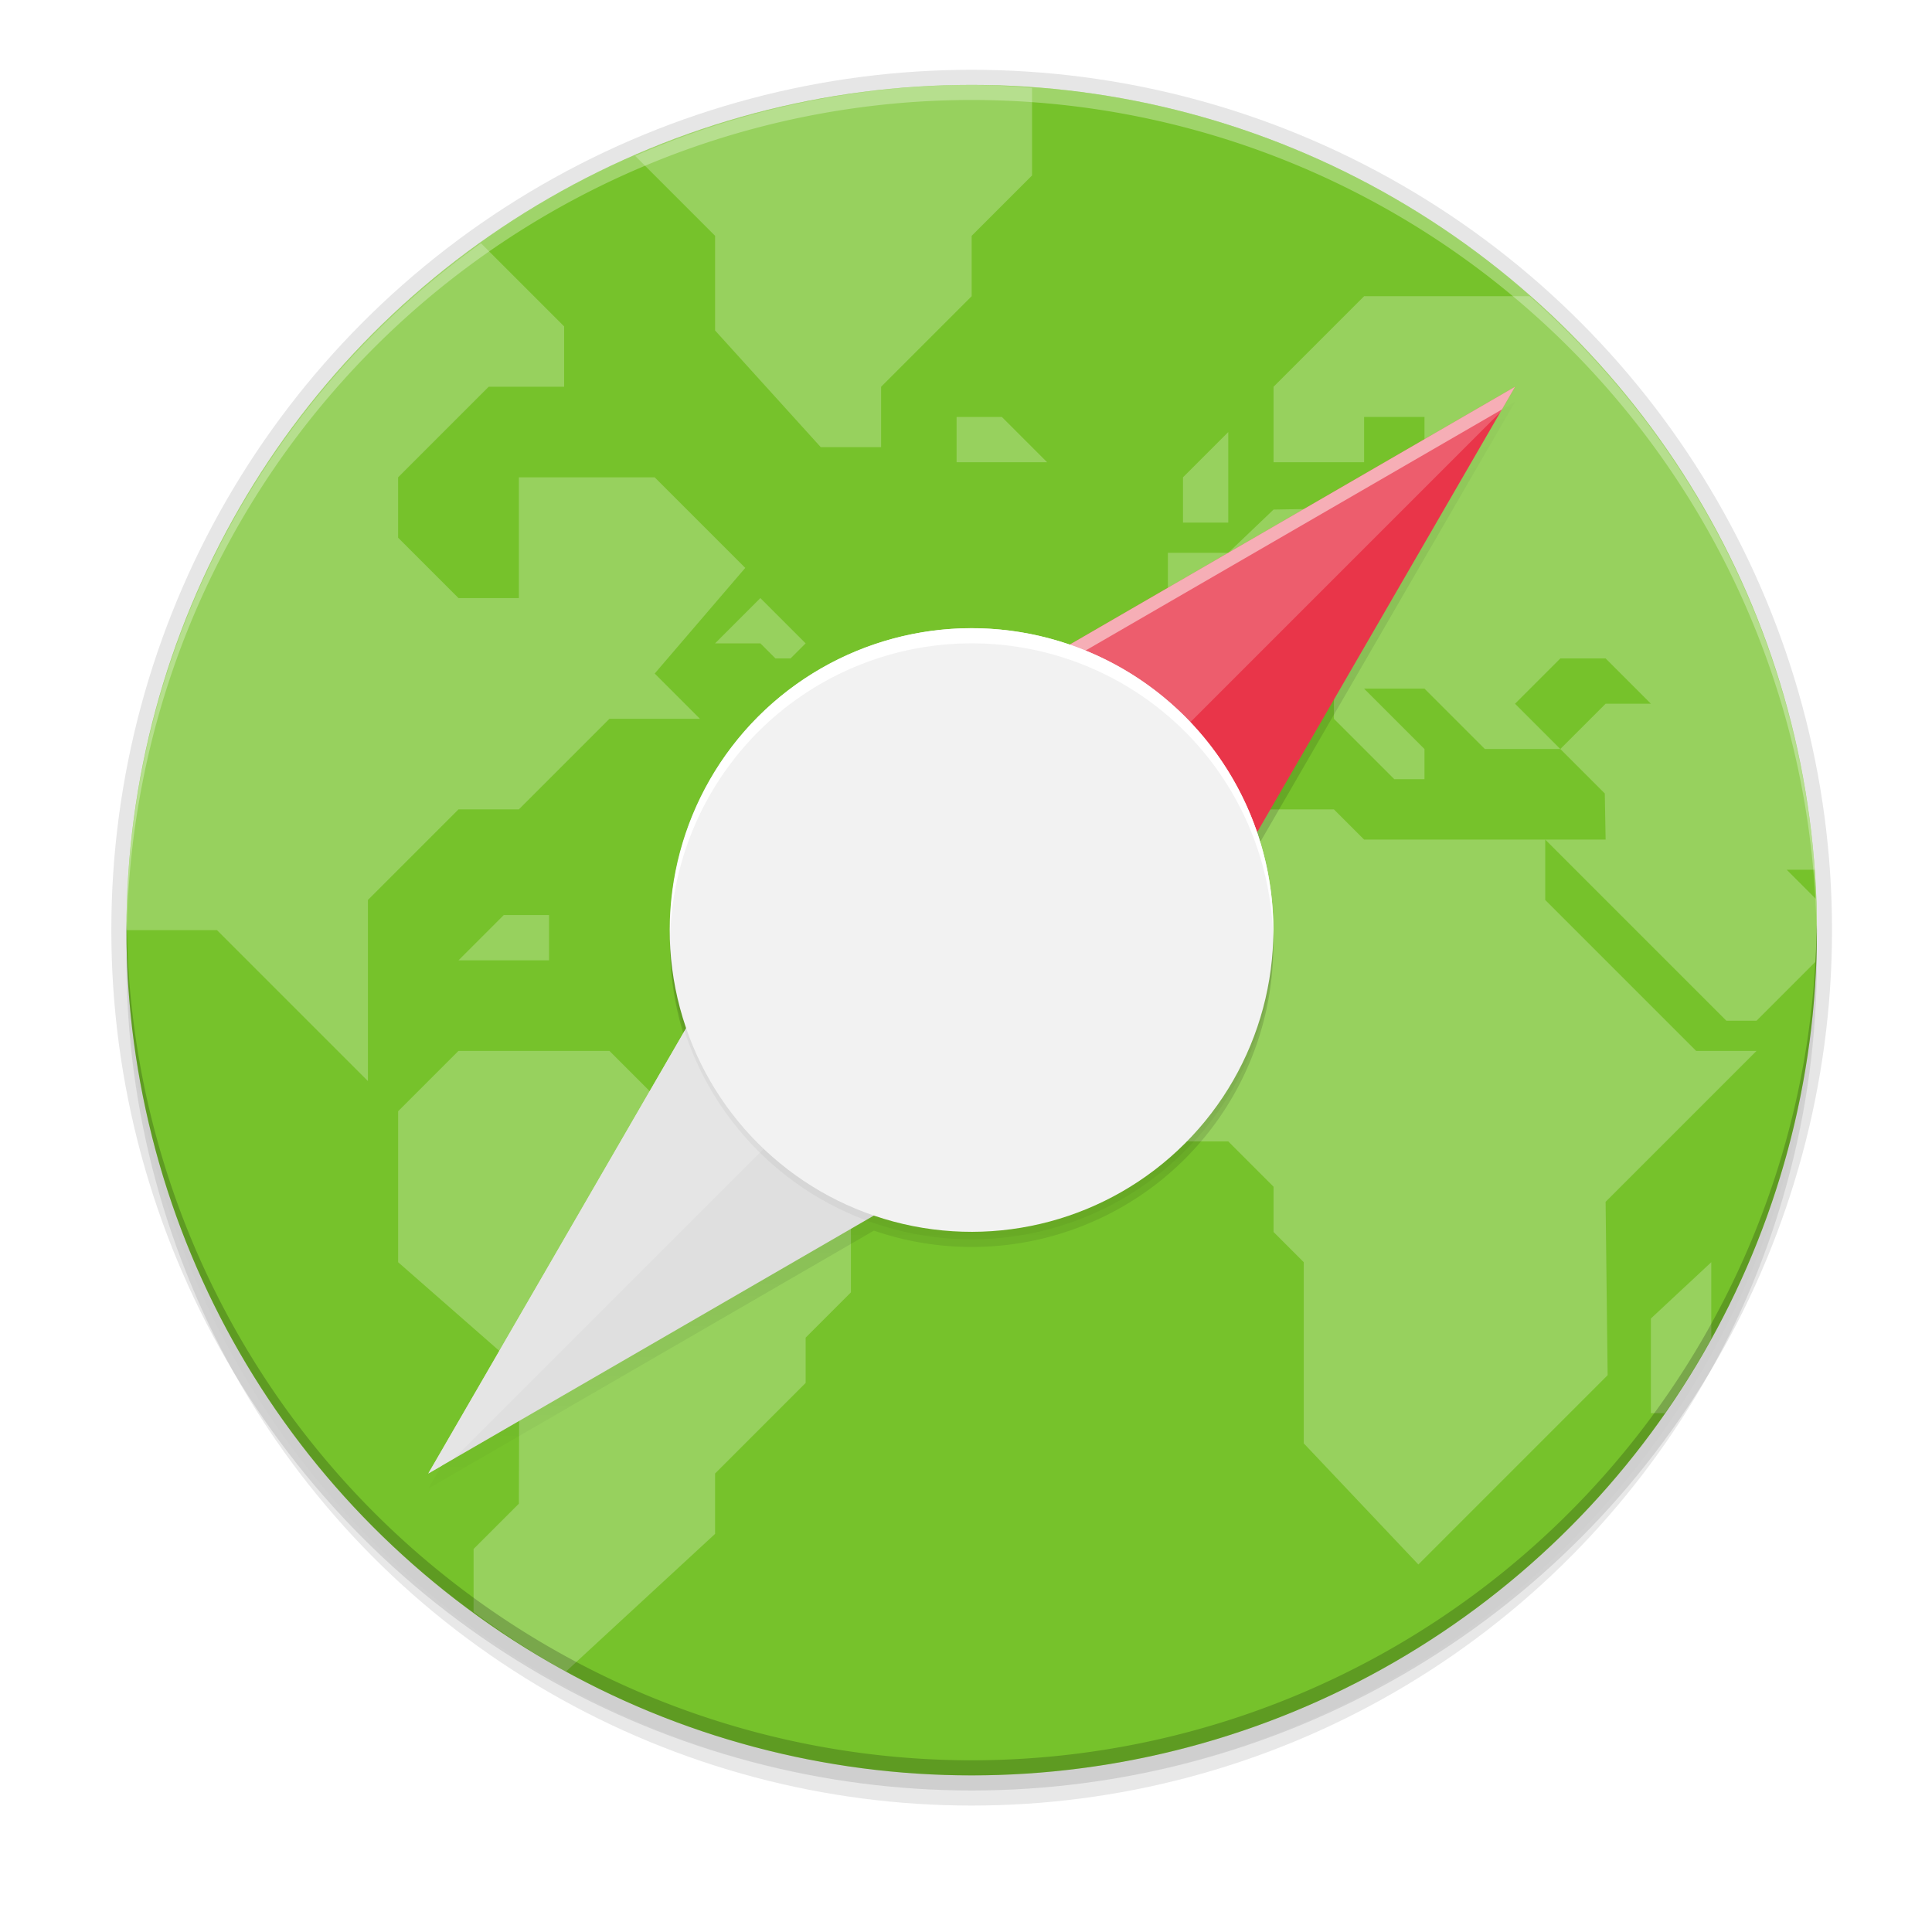 <svg enable-background="new" height="256" viewBox="0 0 256 256" width="256" xmlns="http://www.w3.org/2000/svg" xmlns:xlink="http://www.w3.org/1999/xlink"><filter id="a" color-interpolation-filters="sRGB" height="1.072" width="1.072" x="-.04" y="-.04"><feGaussianBlur stdDeviation="1.2"/></filter><linearGradient id="b" gradientUnits="userSpaceOnUse" x1="128.752" x2="128.752" y1="205.248" y2="45.248"><stop offset="0" stop-opacity="0"/><stop offset=".515"/><stop offset="1" stop-opacity="0"/></linearGradient><filter id="c" color-interpolation-filters="sRGB" height="1.24" width="1.24" x="-.12" y="-.12"><feGaussianBlur stdDeviation="7.2"/></filter><filter id="d" color-interpolation-filters="sRGB" height="1.024" width="1.024" x="-.01" y="-.01"><feGaussianBlur stdDeviation=".72"/></filter><filter id="e" color-interpolation-filters="sRGB" height="1.024" width="1.024" x="-.01" y="-.01"><feGaussianBlur stdDeviation="1.12"/></filter><filter id="f" color-interpolation-filters="sRGB" height="1.096" width="1.096" x="-.05" y="-.05"><feGaussianBlur stdDeviation="4.48"/></filter><circle cx="128.752" cy="127.248" filter="url(#f)" opacity=".3" r="112"/><circle cx="128.752" cy="125.248" filter="url(#e)" opacity=".1" r="112"/><circle cx="128.752" cy="123.248" opacity=".1" r="114"/><circle cx="128.752" cy="123.248" fill="#76c22b" r="112"/><path d="m128.752 11.248a112 112 0 0 0 -44.594 9.406l10.594 10.594v12.541l14 15.459h8v-8l12-12v-8l8-8v-11.6a112 112 0 0 0 -8-.4zm-65.021 20.979a112 112 0 0 0 -46.979 91.021h12l20 20v-24l12-12h8l12-12h12l-6-6 12-14-12-12h-18v16h-8l-8-8v-8l12-12h10v-8zm117.021 7.021-12 12v10h12v-6h8v8l-4 4-16 .271-6 5.729h-8v8l-6 6v12h12l8-8h8v4l8 8h4v-4l-8-8h8l8 8h10l-6-6 6-6h6l6 6h-6l-6 6 5.891 5.891.109 6.109h-8l24 24h4l4-4 3.789-3.789a112 112 0 0 0 .211-4.211 112 112 0 0 0 -.146-4.146l-3.854-3.854h3.709a112 112 0 0 0 -37.771-76zm24 72h-24l-4-4h-24l-14 14v20l10 10h14l6 6v6l4 4v24l15.189 16.055 25.08-25.082-.27-22.973 20-20h-8l-20-20zm-78-56v6h12l-6-6zm36 2-6 6v6h6zm-62 22-6 6h6l2 2h2l2-2zm-34 42-6 6h12v-6zm-6 18-8 8v20l16.055 14.068-.055 17.932-6 6v8.34a112 112 0 0 0 12.234 7.906l19.766-18.246v-8l12-12v-6l6-6v-16l-8-8h-16l-8-8zm166 28-8 7.459v12.541h1.859a112 112 0 0 0 6.141-9.834z" fill="#fff" opacity=".24"/><path d="m200.752 53.248-59.043 34.184a40 40 0 0 0 -41.242 9.531 40 40 0 0 0 -9.516 41.215l-34.199 59.07 59.043-34.184a40 40 0 0 0 41.242-9.531 40 40 0 0 0 9.516-41.215z" fill="url(#b)" filter="url(#d)" opacity=".1"/><path d="m200.752 53.248-59.043 34.184a40 40 0 0 0 -41.242 9.531 40 40 0 0 0 -9.516 41.215l-34.199 59.07 59.043-34.184a40 40 0 0 0 41.242-9.531 40 40 0 0 0 9.516-41.215z" fill="url(#b)" filter="url(#c)" opacity=".4"/><path d="m109.552 104.048 91.2-52.8-52.8 91.2z" fill="#e93549"/><path d="m200.752 51.248-91.199 52.801-52.801 91.199 1.742-1.008 51.059-88.191 89.457-51.793z" fill="#fff" opacity=".5"/><path d="m109.552 104.048-52.8 91.2 91.2-52.8z" fill="#dfdfdf"/><path d="m200.752 51.248-91.199 52.801-52.801 91.199 3.359-1.945 69.348-69.348 69.348-69.348z" fill="#fff" opacity=".2"/><circle cx="217.789" cy="2.828" filter="url(#a)" opacity=".2" r="40" transform="matrix(.707 .707 -.707 .707 -23.248 -31.752)"/><circle cx="178.191" cy="-3.892" fill="#f2f2f2" r="40" transform="matrix(.707 .707 -.707 .707 0 0)"/><path d="m129.336 83.252a40 40 0 0 0 -28.869 11.711 40 40 0 0 0 -11.664 28.99 40 40 0 0 1 11.664-26.99 40 40 0 0 1 56.57 0 40 40 0 0 1 11.664 27.58 40 40 0 0 0 -11.664-29.58 40 40 0 0 0 -27.701-11.711z" fill="#fff"/><path d="m128.752 11.248a112 112 0 0 0 -112 112 112 112 0 0 0 .041 1.17 112 112 0 0 1 111.959-111.17 112 112 0 0 1 111.959 110.83 112 112 0 0 0 .041-.83 112 112 0 0 0 -112-112z" fill="#fff" opacity=".3"/><path d="m128.752 235.248a112 112 0 0 1 -112-112 112 112 0 0 1 .041-1.17 112 112 0 0 0 111.959 111.17 112 112 0 0 0 111.959-110.83 112 112 0 0 1 .041.83 112 112 0 0 1 -112 112z" opacity=".2"/></svg>